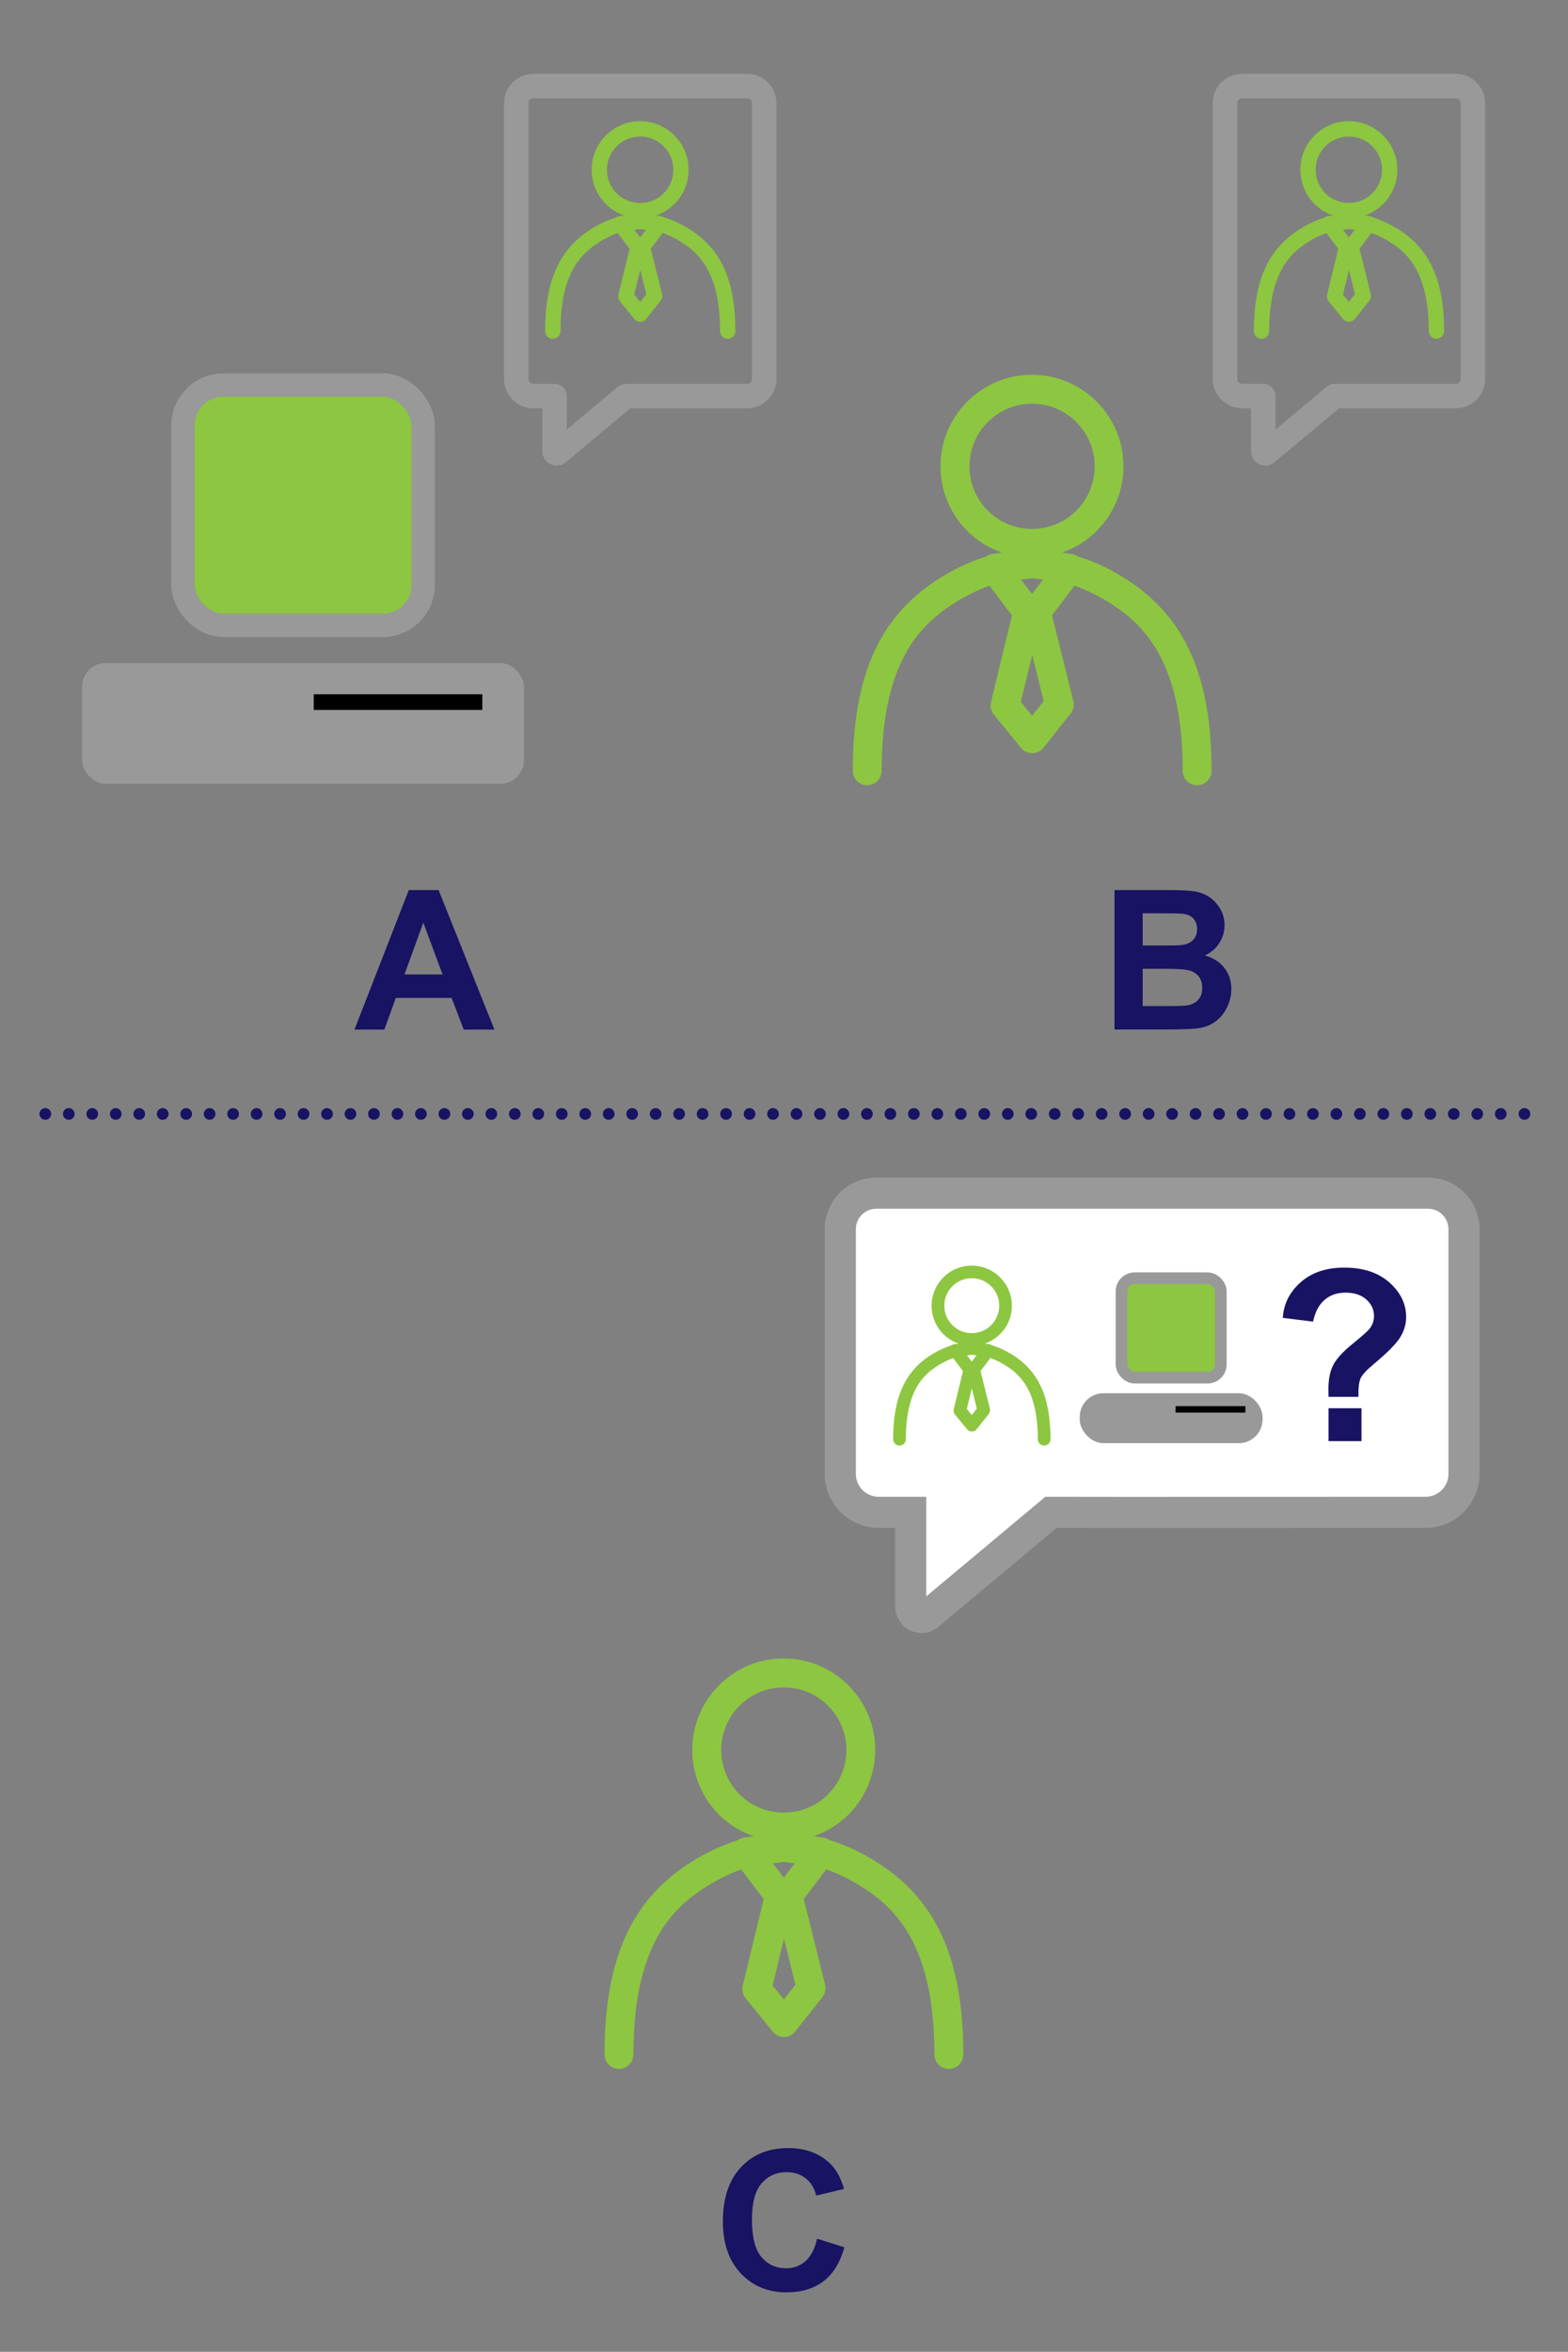 <?xml version="1.0" encoding="UTF-8"?><svg id="Capa_1" xmlns="http://www.w3.org/2000/svg" viewBox="0 0 402.78 603.97"><rect x="0" y="0" width="402.78" height="603.97" fill="#808080" stroke="none"/><defs><style>.cls-1{fill:#999;}.cls-1,.cls-2,.cls-3,.cls-4,.cls-5{stroke-width:0px;}.cls-2,.cls-6,.cls-7{fill:#8dc640;}.cls-6{stroke-width:6px;}.cls-6,.cls-7{stroke:#999;stroke-miterlimit:10;}.cls-8{stroke-dasharray:0 0 0 6.03;}.cls-8,.cls-9{fill:none;stroke:#181363;stroke-linecap:round;stroke-linejoin:round;}.cls-8,.cls-9,.cls-7{stroke-width:3px;}.cls-4{fill:#fff;}.cls-5{fill:#181363;}</style></defs><path class="cls-4" d="m236.72,415.37c-.41,0-.81-.09-1.19-.27-.95-.45-1.59-1.55-1.59-2.74v-23.98s-8.2,0-8.2,0c-5.45,0-9.88-4.42-9.88-9.86v-62.87c0-5.1,4.15-9.24,9.24-9.24h141.73c5.1,0,9.24,4.15,9.24,9.24v62.87c0,5.43-4.42,9.86-9.85,9.86l-77.56.02-18.67-.02-31.42,26.27c-.55.48-1.19.72-1.85.72Z"/><path class="cls-1" d="m366.83,310.41c2.89,0,5.24,2.35,5.24,5.24v62.87c0,3.23-2.63,5.86-5.86,5.86l-77.55.02-17.22-.02h-2.91s-2.23,1.86-2.23,1.86l-28.37,23.72v-25.58h-12.2c-3.25,0-5.88-2.63-5.88-5.86v-62.87c0-2.89,2.35-5.24,5.24-5.24h141.73m0-8h-141.73c-7.31,0-13.24,5.93-13.24,13.24v62.87c0,7.64,6.23,13.86,13.88,13.86h4.2v19.98c0,2.68,1.46,5.22,3.88,6.36.94.44,1.93.65,2.9.65,1.62,0,3.19-.58,4.42-1.65l30.3-25.34,17.22.02,77.56-.02c7.64,0,13.85-6.22,13.85-13.86v-62.87c0-7.31-5.93-13.24-13.24-13.24h0Z"/><path class="cls-2" d="m288.27,148.09c-3.79-2.31-7.6-4.04-11.42-5.2-.49-.34-1.05-.57-1.66-.65l-1.39-.17c-.32-.07-.64-.12-.96-.18,5.66-1.97,10.45-6.02,13.26-11.6,1.65-3.31,2.49-6.86,2.49-10.56,0-12.95-10.55-23.49-23.51-23.49s-23.49,10.54-23.49,23.49c0,3.7.84,7.25,2.49,10.56,2.8,5.59,7.59,9.65,13.28,11.61-.22.04-.44.08-.66.12l-1.72.21c-.67.08-1.29.34-1.8.74-3.73,1.16-7.44,2.86-11.15,5.11-15.88,9.66-22.97,25.04-22.97,49.86,0,2.05,1.66,3.71,3.71,3.71s3.71-1.66,3.71-3.71c0-27.95,9.81-37.68,19.4-43.52,2.8-1.7,5.56-3.02,8.3-4l5.76,7.62-5.38,22.25c-.27,1.13,0,2.32.73,3.21l6.97,8.56c.7.87,1.76,1.37,2.88,1.37h.02c1.12,0,2.18-.52,2.88-1.4l6.98-8.8c.71-.9.97-2.08.69-3.2l-5.47-21.99,5.77-7.64c2.77.98,5.56,2.31,8.39,4.03,9.59,5.83,19.4,15.57,19.4,43.52,0,2.05,1.66,3.71,3.71,3.71s3.71-1.66,3.71-3.71c0-24.82-7.08-40.2-22.97-49.86Zm-23.17,4.46l-2.81-3.71,2.81-.34,2.81.34-2.81,3.71Zm-14.36-25.57c-1.13-2.27-1.71-4.7-1.71-7.24,0-8.86,7.21-16.07,16.07-16.07s16.09,7.21,16.09,16.07c0,2.54-.58,4.97-1.7,7.23-2.75,5.47-8.27,8.86-14.39,8.86s-11.63-3.39-14.36-8.85Zm14.38,56.82l-2.89-3.55,2.92-12.06,2.95,11.86-2.98,3.76Z"/><path class="cls-2" d="m358.76,58.62c-2.01-1.22-4.03-2.14-6.05-2.76-.26-.18-.56-.3-.88-.34l-.73-.09c-.17-.04-.34-.06-.51-.1,3-1.04,5.54-3.19,7.03-6.15.88-1.75,1.32-3.64,1.32-5.6,0-6.86-5.59-12.45-12.46-12.45s-12.45,5.58-12.45,12.45c0,1.96.44,3.84,1.32,5.6,1.48,2.96,4.02,5.11,7.04,6.15-.12.02-.23.04-.35.07l-.91.11c-.35.04-.68.18-.96.39-1.97.62-3.95,1.52-5.91,2.71-8.42,5.12-12.17,13.27-12.17,26.42,0,1.09.88,1.97,1.97,1.97s1.97-.88,1.97-1.97c0-14.81,5.2-19.97,10.28-23.06,1.49-.9,2.95-1.6,4.4-2.12l3.05,4.04-2.85,11.79c-.14.6,0,1.23.39,1.7l3.69,4.53c.37.46.93.72,1.52.72h.01c.6,0,1.16-.28,1.53-.74l3.7-4.66c.38-.48.51-1.1.37-1.7l-2.9-11.65,3.06-4.05c1.47.52,2.95,1.22,4.45,2.14,5.08,3.09,10.28,8.25,10.28,23.06,0,1.09.88,1.97,1.97,1.97s1.97-.88,1.97-1.97c0-13.15-3.75-21.3-12.17-26.42Zm-12.28,2.36l-1.49-1.97,1.49-.18,1.49.18-1.49,1.97Zm-7.61-13.55c-.6-1.2-.91-2.49-.91-3.84,0-4.7,3.82-8.52,8.52-8.52s8.53,3.82,8.53,8.52c0,1.34-.31,2.64-.9,3.83-1.46,2.9-4.38,4.7-7.63,4.7s-6.16-1.8-7.61-4.69Zm7.62,30.11l-1.53-1.88,1.55-6.39,1.56,6.29-1.58,1.99Z"/><rect class="cls-6" x="47" y="98.9" width="61.69" height="61.69" rx="10.35" ry="10.35"/><path class="cls-1" d="m325.06,119.56c-.95,0-1.85-.36-2.54-1.01-.73-.69-1.15-1.67-1.15-2.68v-11.01h-2.29c-4.17,0-7.56-3.38-7.56-7.54V26.49c0-4.15,3.38-7.53,7.54-7.53h54.89c4.16,0,7.54,3.38,7.54,7.53v70.83c0,4.16-3.38,7.54-7.54,7.54h-29.99s-16.54,13.83-16.54,13.83c-.63.54-1.48.86-2.36.86Zm-6-94.31c-.69,0-1.25.55-1.25,1.24v70.83c0,.69.57,1.25,1.27,1.25h5.43c1.74,0,3.15,1.41,3.15,3.15v8.58l13.15-11c.57-.47,1.28-.73,2.02-.73h10.52s20.61,0,20.61,0c.68,0,1.25-.57,1.25-1.25V26.49c0-.68-.56-1.24-1.25-1.24h-54.89Z"/><path class="cls-2" d="m224.5,477.75c-3.79-2.31-7.6-4.04-11.42-5.2-.49-.34-1.05-.57-1.66-.65l-1.39-.17c-.32-.07-.64-.12-.96-.18,5.66-1.97,10.45-6.02,13.26-11.6,1.65-3.31,2.49-6.86,2.49-10.56,0-12.95-10.55-23.49-23.51-23.49s-23.49,10.54-23.49,23.49c0,3.7.84,7.25,2.49,10.56,2.8,5.59,7.59,9.65,13.28,11.61-.22.04-.44.08-.66.12l-1.72.21c-.67.08-1.29.34-1.8.74-3.73,1.16-7.44,2.86-11.15,5.11-15.88,9.66-22.97,25.04-22.97,49.86,0,2.05,1.66,3.71,3.71,3.71s3.71-1.66,3.71-3.71c0-27.95,9.81-37.68,19.4-43.52,2.8-1.7,5.56-3.02,8.3-4l5.76,7.62-5.38,22.25c-.27,1.13,0,2.32.73,3.21l6.97,8.56c.7.87,1.76,1.37,2.88,1.37h.02c1.12,0,2.18-.52,2.88-1.4l6.98-8.8c.71-.9.97-2.08.69-3.2l-5.47-21.99,5.77-7.64c2.77.98,5.56,2.31,8.39,4.03,9.59,5.83,19.4,15.57,19.4,43.52,0,2.05,1.66,3.71,3.71,3.71s3.71-1.66,3.71-3.71c0-24.82-7.08-40.2-22.97-49.86Zm-23.17,4.46l-2.81-3.71,2.81-.34,2.81.34-2.81,3.71Zm-14.36-25.57c-1.13-2.27-1.71-4.7-1.71-7.24,0-8.86,7.21-16.07,16.07-16.07s16.09,7.21,16.09,16.07c0,2.54-.58,4.97-1.7,7.23-2.75,5.47-8.27,8.86-14.39,8.86s-11.63-3.39-14.36-8.85Zm14.38,56.82l-2.89-3.55,2.92-12.06,2.95,11.86-2.98,3.76Z"/><path class="cls-2" d="m259.78,347.74c-1.66-1.01-3.33-1.77-5.01-2.28-.21-.15-.46-.25-.73-.28l-.61-.07c-.14-.03-.28-.05-.42-.08,2.48-.86,4.58-2.64,5.82-5.08.73-1.45,1.09-3.01,1.09-4.63,0-5.68-4.62-10.3-10.31-10.3s-10.3,4.62-10.3,10.3c0,1.62.37,3.18,1.09,4.63,1.23,2.45,3.33,4.23,5.82,5.09-.1.02-.19.03-.29.05l-.75.09c-.29.04-.56.15-.79.32-1.63.51-3.26,1.25-4.89,2.24-6.96,4.24-10.07,10.98-10.07,21.86,0,.9.73,1.63,1.63,1.63s1.63-.73,1.63-1.63c0-12.25,4.3-16.52,8.51-19.08,1.23-.75,2.44-1.33,3.64-1.75l2.52,3.34-2.36,9.75c-.12.49,0,1.02.32,1.41l3.06,3.75c.31.38.77.6,1.26.6h.01c.49,0,.96-.23,1.26-.62l3.06-3.86c.31-.4.43-.91.3-1.4l-2.4-9.64,2.53-3.35c1.21.43,2.44,1.01,3.68,1.77,4.21,2.56,8.51,6.83,8.51,19.08,0,.9.73,1.63,1.63,1.63s1.63-.73,1.63-1.63c0-10.88-3.11-17.62-10.07-21.86Zm-10.16,1.95l-1.23-1.63,1.23-.15,1.23.15-1.23,1.63Zm-6.3-11.21c-.5-.99-.75-2.06-.75-3.18,0-3.88,3.16-7.05,7.05-7.05s7.06,3.16,7.06,7.05c0,1.11-.25,2.18-.75,3.17-1.21,2.4-3.63,3.89-6.31,3.89s-5.1-1.49-6.3-3.88Zm6.3,24.91l-1.27-1.56,1.28-5.29,1.29,5.2-1.31,1.65Z"/><path class="cls-2" d="m176.71,58.62c-2.01-1.22-4.03-2.14-6.05-2.76-.26-.18-.56-.3-.88-.34l-.73-.09c-.17-.04-.34-.06-.51-.1,3-1.04,5.54-3.19,7.03-6.15.88-1.75,1.32-3.64,1.32-5.6,0-6.86-5.59-12.45-12.46-12.45s-12.45,5.58-12.45,12.45c0,1.96.44,3.84,1.32,5.6,1.48,2.96,4.02,5.11,7.04,6.15-.12.02-.23.04-.35.07l-.91.11c-.35.04-.68.18-.96.39-1.97.62-3.95,1.52-5.91,2.71-8.42,5.12-12.17,13.27-12.17,26.42,0,1.09.88,1.97,1.97,1.97s1.97-.88,1.97-1.97c0-14.81,5.2-19.97,10.28-23.06,1.49-.9,2.95-1.6,4.4-2.12l3.05,4.04-2.85,11.79c-.14.6,0,1.23.39,1.7l3.69,4.53c.37.46.93.72,1.52.72h.01c.6,0,1.16-.28,1.53-.74l3.7-4.66c.38-.48.51-1.1.37-1.7l-2.9-11.65,3.06-4.05c1.47.52,2.95,1.22,4.45,2.14,5.08,3.09,10.28,8.25,10.28,23.06,0,1.09.88,1.97,1.97,1.97s1.97-.88,1.97-1.97c0-13.15-3.75-21.3-12.17-26.42Zm-12.28,2.36l-1.49-1.97,1.49-.18,1.49.18-1.49,1.97Zm-7.61-13.55c-.6-1.2-.91-2.49-.91-3.84,0-4.7,3.82-8.52,8.52-8.52s8.53,3.82,8.53,8.52c0,1.34-.31,2.64-.9,3.83-1.46,2.9-4.38,4.7-7.63,4.7s-6.16-1.8-7.61-4.69Zm7.62,30.11l-1.53-1.88,1.55-6.39,1.56,6.29-1.58,1.99Z"/><path class="cls-1" d="m143.01,119.56c-.95,0-1.85-.36-2.54-1.01-.73-.69-1.15-1.67-1.15-2.68v-11.01h-2.29c-4.17,0-7.56-3.38-7.56-7.54V26.49c0-4.15,3.38-7.53,7.54-7.53h54.89c4.16,0,7.54,3.38,7.54,7.53v70.83c0,4.16-3.38,7.54-7.54,7.54h-29.99s-16.54,13.83-16.54,13.83c-.63.54-1.48.86-2.36.86Zm-6-94.31c-.69,0-1.25.55-1.25,1.24v70.83c0,.69.57,1.25,1.27,1.25h5.43c1.74,0,3.15,1.41,3.15,3.15v8.58l13.15-11c.57-.47,1.28-.73,2.02-.73h10.52s20.61,0,20.61,0c.68,0,1.25-.57,1.25-1.25V26.49c0-.68-.56-1.24-1.25-1.24h-54.89Z"/><rect class="cls-1" x="21.07" y="170.28" width="113.54" height="31.01" rx="6.1" ry="6.1"/><rect class="cls-3" x="80.59" y="178.3" width="43.31" height="4.02"/><rect class="cls-7" x="288.08" y="328.26" width="25.52" height="25.52" rx="3.4" ry="3.4"/><rect class="cls-1" x="277.35" y="357.79" width="46.97" height="12.83" rx="6.1" ry="6.1"/><rect class="cls-3" x="301.98" y="361.11" width="17.92" height="1.66"/><path class="cls-5" d="m127,264.41h-7.87l-3.13-8.14h-14.32l-2.96,8.14h-7.67l13.96-35.83h7.65l14.35,35.83Zm-13.32-14.17l-4.94-13.3-4.84,13.3h9.78Z"/><path class="cls-5" d="m286.3,228.58h14.32c2.83,0,4.95.12,6.34.35,1.39.24,2.64.73,3.74,1.48,1.1.75,2.02,1.75,2.75,2.99.73,1.25,1.1,2.64,1.1,4.19,0,1.68-.45,3.22-1.36,4.62-.9,1.4-2.13,2.45-3.68,3.15,2.18.64,3.86,1.72,5.03,3.25,1.17,1.53,1.76,3.33,1.76,5.4,0,1.63-.38,3.21-1.14,4.75s-1.79,2.77-3.1,3.69c-1.31.92-2.93,1.49-4.85,1.7-1.21.13-4.11.21-8.72.24h-12.2v-35.83Zm7.23,5.96v8.28h4.74c2.82,0,4.57-.04,5.25-.12,1.24-.15,2.21-.57,2.92-1.28.71-.71,1.06-1.64,1.06-2.8s-.31-2.01-.92-2.7c-.61-.69-1.52-1.11-2.73-1.26-.72-.08-2.78-.12-6.18-.12h-4.15Zm0,14.25v9.58h6.7c2.61,0,4.26-.07,4.96-.22,1.08-.2,1.95-.67,2.63-1.43.68-.76,1.01-1.77,1.01-3.04,0-1.08-.26-1.99-.78-2.74-.52-.75-1.28-1.3-2.26-1.64-.99-.34-3.12-.51-6.42-.51h-5.84Z"/><path class="cls-5" d="m209.88,574.91l7.01,2.22c-1.08,3.91-2.86,6.81-5.36,8.71-2.5,1.9-5.67,2.85-9.52,2.85-4.76,0-8.67-1.63-11.73-4.88-3.06-3.25-4.59-7.69-4.59-13.33,0-5.96,1.54-10.59,4.62-13.89s7.13-4.95,12.15-4.95c4.38,0,7.94,1.3,10.68,3.89,1.63,1.53,2.85,3.73,3.67,6.6l-7.16,1.71c-.42-1.86-1.31-3.32-2.65-4.4-1.34-1.08-2.98-1.61-4.9-1.61-2.66,0-4.81.95-6.46,2.86-1.65,1.91-2.48,4.99-2.48,9.26,0,4.53.81,7.76,2.44,9.68,1.63,1.92,3.75,2.88,6.35,2.88,1.92,0,3.58-.61,4.96-1.83,1.38-1.22,2.38-3.14,2.98-5.77Z"/><line class="cls-9" x1="11.64" y1="286.07" x2="11.64" y2="286.07"/><line class="cls-8" x1="17.67" y1="286.07" x2="388.58" y2="286.07"/><line class="cls-9" x1="391.59" y1="286.07" x2="391.59" y2="286.07"/><path class="cls-5" d="m348.95,358.72h-7.68c-.02-1.1-.03-1.78-.03-2.02,0-2.49.41-4.54,1.23-6.14.82-1.61,2.47-3.41,4.94-5.42,2.47-2.01,3.94-3.32,4.43-3.94.74-.98,1.11-2.07,1.11-3.25,0-1.65-.66-3.06-1.97-4.23-1.32-1.17-3.09-1.76-5.32-1.76s-3.94.61-5.39,1.84c-1.45,1.22-2.44,3.09-2.98,5.6l-7.77-.96c.22-3.59,1.75-6.64,4.59-9.15,2.84-2.51,6.57-3.76,11.19-3.76,4.86,0,8.72,1.27,11.59,3.81,2.87,2.54,4.31,5.5,4.31,8.87,0,1.87-.53,3.63-1.58,5.3-1.05,1.67-3.31,3.93-6.76,6.81-1.79,1.49-2.9,2.68-3.33,3.58-.43.9-.63,2.52-.59,4.85Zm-7.68,11.38v-8.46h8.46v8.46h-8.46Z"/></svg>